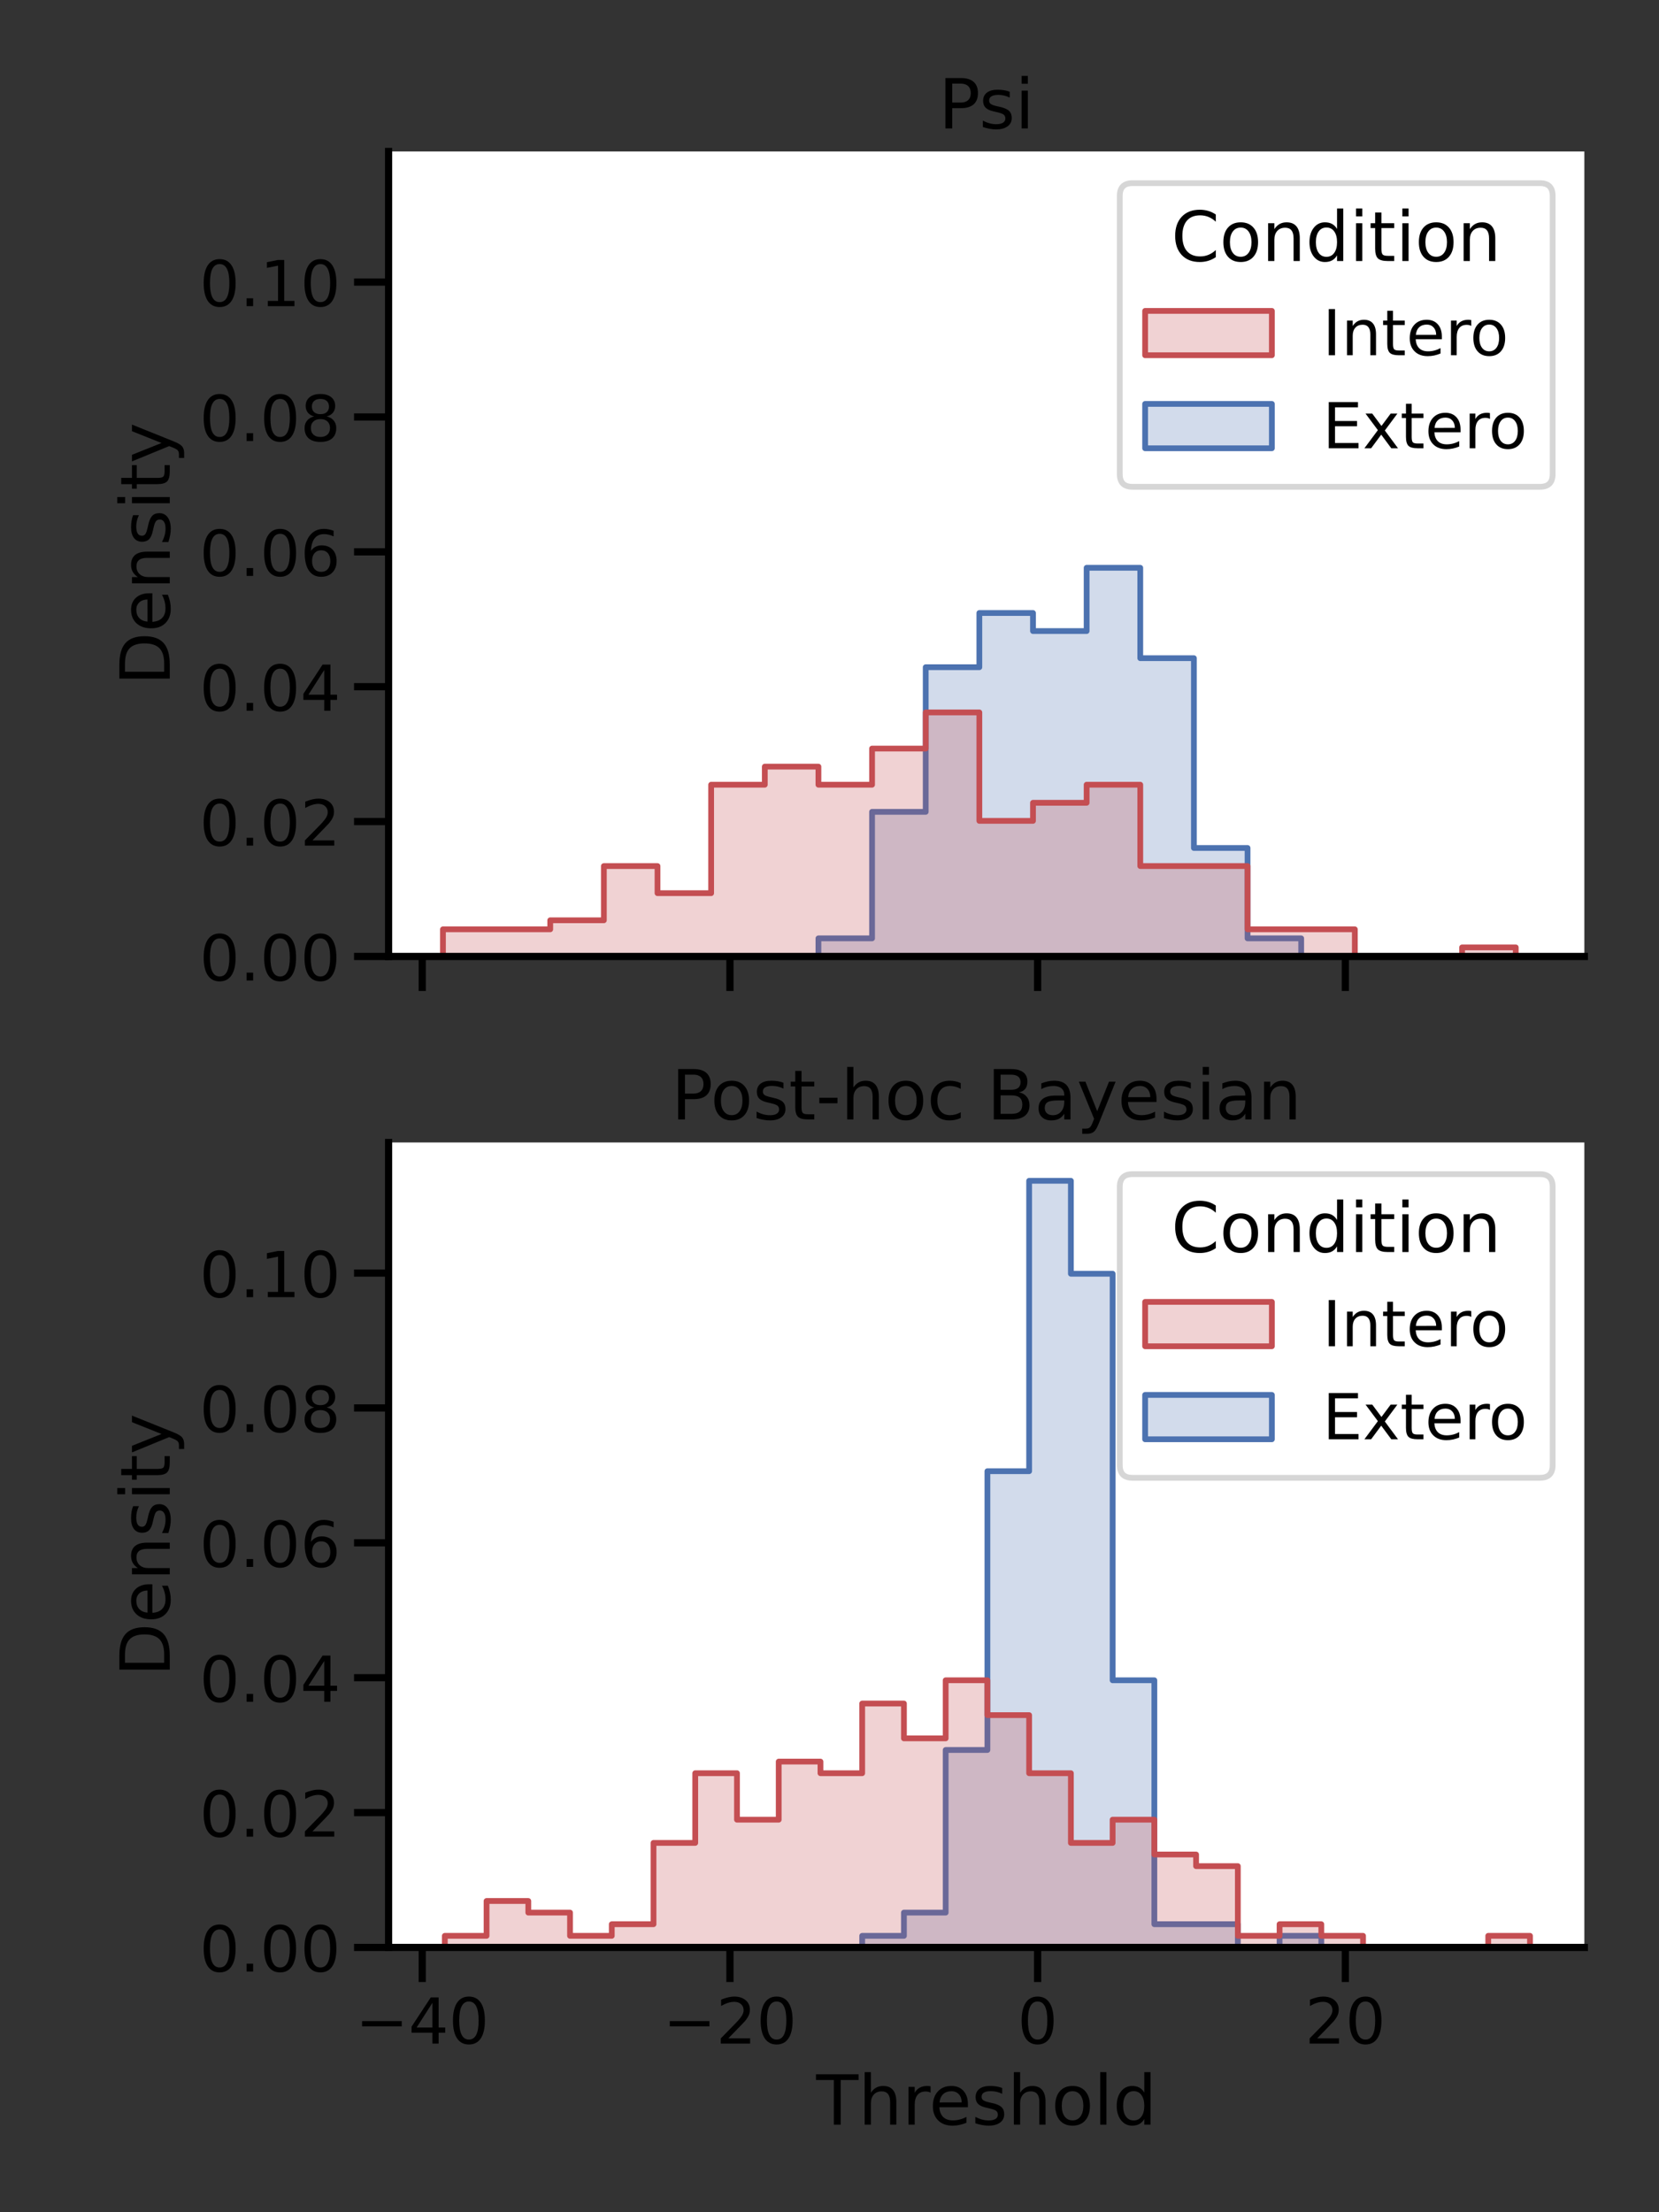 <?xml version="1.0" encoding="utf-8" standalone="no"?>
<!DOCTYPE svg PUBLIC "-//W3C//DTD SVG 1.1//EN"
  "http://www.w3.org/Graphics/SVG/1.1/DTD/svg11.dtd">
<!-- Created with matplotlib (https://matplotlib.org/) -->
<svg height="576pt" version="1.1" viewBox="0 0 432 576" width="432pt" xmlns="http://www.w3.org/2000/svg" xmlns:xlink="http://www.w3.org/1999/xlink">
 <rect x="0" y="0" width="432" height="576" fill="#333333" stroke="none"/>
 <defs>
  <style type="text/css">*{stroke-linecap:butt;stroke-linejoin:round;}</style>
 </defs>
 <g id="figure_1">
  <g id="patch_1">
   <path d="M 0 576 
L 432 576 
L 432 0 
L 0 0 
z
" style="fill:none;"/>
  </g>
  <g id="axes_1">
   <g id="patch_2">
    <path d="M 101.19 249.03 
L 412.56 249.03 
L 412.56 39.44 
L 101.19 39.44 
z
" style="fill:#ffffff;"/>
   </g>
   <g id="PolyCollection_1">
    <defs>
     <path d="M 115.343 -326.97 
L 115.343 -326.97 
L 129.311 -326.97 
L 129.311 -326.97 
L 143.279 -326.97 
L 143.279 -326.97 
L 157.246 -326.97 
L 157.246 -326.97 
L 171.214 -326.97 
L 171.214 -326.97 
L 185.182 -326.97 
L 185.182 -326.97 
L 199.15 -326.97 
L 199.15 -326.97 
L 213.117 -326.97 
L 213.117 -326.97 
L 227.085 -326.97 
L 227.085 -326.97 
L 241.053 -326.97 
L 241.053 -326.97 
L 255.021 -326.97 
L 255.021 -326.97 
L 268.988 -326.97 
L 268.988 -326.97 
L 282.956 -326.97 
L 282.956 -326.97 
L 296.924 -326.97 
L 296.924 -326.97 
L 310.891 -326.97 
L 310.891 -326.97 
L 324.859 -326.97 
L 324.859 -326.97 
L 338.827 -326.97 
L 338.827 -326.97 
L 352.795 -326.97 
L 352.795 -326.97 
L 366.762 -326.97 
L 366.762 -326.97 
L 380.73 -326.97 
L 380.73 -326.97 
L 394.698 -326.97 
L 394.698 -326.97 
L 394.698 -326.97 
L 394.698 -326.97 
L 394.698 -326.97 
L 380.73 -326.97 
L 380.73 -326.97 
L 366.762 -326.97 
L 366.762 -326.97 
L 352.795 -326.97 
L 352.795 -326.97 
L 338.827 -326.97 
L 338.827 -331.677 
L 324.859 -331.677 
L 324.859 -355.209 
L 310.891 -355.209 
L 310.891 -404.628 
L 296.924 -404.628 
L 296.924 -428.161 
L 282.956 -428.161 
L 282.956 -411.688 
L 268.988 -411.688 
L 268.988 -416.395 
L 255.021 -416.395 
L 255.021 -402.275 
L 241.053 -402.275 
L 241.053 -364.622 
L 227.085 -364.622 
L 227.085 -331.677 
L 213.117 -331.677 
L 213.117 -326.97 
L 199.15 -326.97 
L 199.15 -326.97 
L 185.182 -326.97 
L 185.182 -326.97 
L 171.214 -326.97 
L 171.214 -326.97 
L 157.246 -326.97 
L 157.246 -326.97 
L 143.279 -326.97 
L 143.279 -326.97 
L 129.311 -326.97 
L 129.311 -326.97 
L 115.343 -326.97 
z
" id="me8d56aa544" style="stroke:#4c72b0;stroke-width:1.5;"/>
    </defs>
    <g clip-path="url(#pb1432c3cb6)">
     <use style="fill:#4c72b0;fill-opacity:0.25;stroke:#4c72b0;stroke-width:1.5;" x="0" xlink:href="#me8d56aa544" y="576"/>
    </g>
   </g>
   <g id="PolyCollection_2">
    <defs>
     <path d="M 115.343 -334.03 
L 115.343 -326.97 
L 129.311 -326.97 
L 129.311 -326.97 
L 143.279 -326.97 
L 143.279 -326.97 
L 157.246 -326.97 
L 157.246 -326.97 
L 171.214 -326.97 
L 171.214 -326.97 
L 185.182 -326.97 
L 185.182 -326.97 
L 199.15 -326.97 
L 199.15 -326.97 
L 213.117 -326.97 
L 213.117 -326.97 
L 227.085 -326.97 
L 227.085 -326.97 
L 241.053 -326.97 
L 241.053 -326.97 
L 255.021 -326.97 
L 255.021 -326.97 
L 268.988 -326.97 
L 268.988 -326.97 
L 282.956 -326.97 
L 282.956 -326.97 
L 296.924 -326.97 
L 296.924 -326.97 
L 310.891 -326.97 
L 310.891 -326.97 
L 324.859 -326.97 
L 324.859 -326.97 
L 338.827 -326.97 
L 338.827 -326.97 
L 352.795 -326.97 
L 352.795 -326.97 
L 366.762 -326.97 
L 366.762 -326.97 
L 380.73 -326.97 
L 380.73 -326.97 
L 394.698 -326.97 
L 394.698 -326.97 
L 394.698 -329.323 
L 394.698 -329.323 
L 394.698 -329.323 
L 380.73 -329.323 
L 380.73 -326.97 
L 366.762 -326.97 
L 366.762 -326.97 
L 352.795 -326.97 
L 352.795 -334.03 
L 338.827 -334.03 
L 338.827 -334.03 
L 324.859 -334.03 
L 324.859 -350.503 
L 310.891 -350.503 
L 310.891 -350.503 
L 296.924 -350.503 
L 296.924 -371.682 
L 282.956 -371.682 
L 282.956 -366.976 
L 268.988 -366.976 
L 268.988 -362.269 
L 255.021 -362.269 
L 255.021 -390.509 
L 241.053 -390.509 
L 241.053 -381.095 
L 227.085 -381.095 
L 227.085 -371.682 
L 213.117 -371.682 
L 213.117 -376.389 
L 199.15 -376.389 
L 199.15 -371.682 
L 185.182 -371.682 
L 185.182 -343.443 
L 171.214 -343.443 
L 171.214 -350.503 
L 157.246 -350.503 
L 157.246 -336.383 
L 143.279 -336.383 
L 143.279 -334.03 
L 129.311 -334.03 
L 129.311 -334.03 
L 115.343 -334.03 
z
" id="m1fe963753d" style="stroke:#c44e52;stroke-width:1.5;"/>
    </defs>
    <g clip-path="url(#pb1432c3cb6)">
     <use style="fill:#c44e52;fill-opacity:0.25;stroke:#c44e52;stroke-width:1.5;" x="0" xlink:href="#m1fe963753d" y="576"/>
    </g>
   </g>
   <g id="matplotlib.axis_1">
    <g id="xtick_1">
     <g id="line2d_1">
      <defs>
       <path d="M 0 0 
L 0 9 
" id="m1bba453908" style="stroke:#000000;stroke-width:1.875;"/>
      </defs>
      <g>
       <use style="stroke:#000000;stroke-width:1.875;" x="109.949" xlink:href="#m1bba453908" y="249.03"/>
      </g>
     </g>
    </g>
    <g id="xtick_2">
     <g id="line2d_2">
      <g>
       <use style="stroke:#000000;stroke-width:1.875;" x="190.073" xlink:href="#m1bba453908" y="249.03"/>
      </g>
     </g>
    </g>
    <g id="xtick_3">
     <g id="line2d_3">
      <g>
       <use style="stroke:#000000;stroke-width:1.875;" x="270.197" xlink:href="#m1bba453908" y="249.03"/>
      </g>
     </g>
    </g>
    <g id="xtick_4">
     <g id="line2d_4">
      <g>
       <use style="stroke:#000000;stroke-width:1.875;" x="350.321" xlink:href="#m1bba453908" y="249.03"/>
      </g>
     </g>
    </g>
   </g>
   <g id="matplotlib.axis_2">
    <g id="ytick_1">
     <g id="line2d_5">
      <defs>
       <path d="M 0 0 
L -9 0 
" id="mc70d5d96e9" style="stroke:#000000;stroke-width:1.875;"/>
      </defs>
      <g>
       <use style="stroke:#000000;stroke-width:1.875;" x="101.19" xlink:href="#mc70d5d96e9" y="249.03"/>
      </g>
     </g>
     <g id="text_1">
      <!-- 0.00 -->
      <g transform="translate(51.952 255.299)scale(0.165 -0.165)">
       <defs>
        <path d="M 31.781 66.406 
Q 24.172 66.406 20.328 58.906 
Q 16.5 51.422 16.5 36.375 
Q 16.5 21.391 20.328 13.891 
Q 24.172 6.391 31.781 6.391 
Q 39.453 6.391 43.281 13.891 
Q 47.125 21.391 47.125 36.375 
Q 47.125 51.422 43.281 58.906 
Q 39.453 66.406 31.781 66.406 
z
M 31.781 74.219 
Q 44.047 74.219 50.516 64.516 
Q 56.984 54.828 56.984 36.375 
Q 56.984 17.969 50.516 8.266 
Q 44.047 -1.422 31.781 -1.422 
Q 19.531 -1.422 13.062 8.266 
Q 6.594 17.969 6.594 36.375 
Q 6.594 54.828 13.062 64.516 
Q 19.531 74.219 31.781 74.219 
z
" id="DejaVuSans-48"/>
        <path d="M 10.688 12.406 
L 21 12.406 
L 21 0 
L 10.688 0 
z
" id="DejaVuSans-46"/>
       </defs>
       <use xlink:href="#DejaVuSans-48"/>
       <use x="63.623" xlink:href="#DejaVuSans-46"/>
       <use x="95.41" xlink:href="#DejaVuSans-48"/>
       <use x="159.033" xlink:href="#DejaVuSans-48"/>
      </g>
     </g>
    </g>
    <g id="ytick_2">
     <g id="line2d_6">
      <g>
       <use style="stroke:#000000;stroke-width:1.875;" x="101.19" xlink:href="#mc70d5d96e9" y="213.913"/>
      </g>
     </g>
     <g id="text_2">
      <!-- 0.02 -->
      <g transform="translate(51.952 220.182)scale(0.165 -0.165)">
       <defs>
        <path d="M 19.188 8.297 
L 53.609 8.297 
L 53.609 0 
L 7.328 0 
L 7.328 8.297 
Q 12.938 14.109 22.625 23.891 
Q 32.328 33.688 34.812 36.531 
Q 39.547 41.844 41.422 45.531 
Q 43.312 49.219 43.312 52.781 
Q 43.312 58.594 39.234 62.25 
Q 35.156 65.922 28.609 65.922 
Q 23.969 65.922 18.812 64.312 
Q 13.672 62.703 7.812 59.422 
L 7.812 69.391 
Q 13.766 71.781 18.938 73 
Q 24.125 74.219 28.422 74.219 
Q 39.75 74.219 46.484 68.547 
Q 53.219 62.891 53.219 53.422 
Q 53.219 48.922 51.531 44.891 
Q 49.859 40.875 45.406 35.406 
Q 44.188 33.984 37.641 27.219 
Q 31.109 20.453 19.188 8.297 
z
" id="DejaVuSans-50"/>
       </defs>
       <use xlink:href="#DejaVuSans-48"/>
       <use x="63.623" xlink:href="#DejaVuSans-46"/>
       <use x="95.41" xlink:href="#DejaVuSans-48"/>
       <use x="159.033" xlink:href="#DejaVuSans-50"/>
      </g>
     </g>
    </g>
    <g id="ytick_3">
     <g id="line2d_7">
      <g>
       <use style="stroke:#000000;stroke-width:1.875;" x="101.19" xlink:href="#mc70d5d96e9" y="178.797"/>
      </g>
     </g>
     <g id="text_3">
      <!-- 0.04 -->
      <g transform="translate(51.952 185.066)scale(0.165 -0.165)">
       <defs>
        <path d="M 37.797 64.312 
L 12.891 25.391 
L 37.797 25.391 
z
M 35.203 72.906 
L 47.609 72.906 
L 47.609 25.391 
L 58.016 25.391 
L 58.016 17.188 
L 47.609 17.188 
L 47.609 0 
L 37.797 0 
L 37.797 17.188 
L 4.891 17.188 
L 4.891 26.703 
z
" id="DejaVuSans-52"/>
       </defs>
       <use xlink:href="#DejaVuSans-48"/>
       <use x="63.623" xlink:href="#DejaVuSans-46"/>
       <use x="95.41" xlink:href="#DejaVuSans-48"/>
       <use x="159.033" xlink:href="#DejaVuSans-52"/>
      </g>
     </g>
    </g>
    <g id="ytick_4">
     <g id="line2d_8">
      <g>
       <use style="stroke:#000000;stroke-width:1.875;" x="101.19" xlink:href="#mc70d5d96e9" y="143.68"/>
      </g>
     </g>
     <g id="text_4">
      <!-- 0.06 -->
      <g transform="translate(51.952 149.949)scale(0.165 -0.165)">
       <defs>
        <path d="M 33.016 40.375 
Q 26.375 40.375 22.484 35.828 
Q 18.609 31.297 18.609 23.391 
Q 18.609 15.531 22.484 10.953 
Q 26.375 6.391 33.016 6.391 
Q 39.656 6.391 43.531 10.953 
Q 47.406 15.531 47.406 23.391 
Q 47.406 31.297 43.531 35.828 
Q 39.656 40.375 33.016 40.375 
z
M 52.594 71.297 
L 52.594 62.312 
Q 48.875 64.062 45.094 64.984 
Q 41.312 65.922 37.594 65.922 
Q 27.828 65.922 22.672 59.328 
Q 17.531 52.734 16.797 39.406 
Q 19.672 43.656 24.016 45.922 
Q 28.375 48.188 33.594 48.188 
Q 44.578 48.188 50.953 41.516 
Q 57.328 34.859 57.328 23.391 
Q 57.328 12.156 50.688 5.359 
Q 44.047 -1.422 33.016 -1.422 
Q 20.359 -1.422 13.672 8.266 
Q 6.984 17.969 6.984 36.375 
Q 6.984 53.656 15.188 63.938 
Q 23.391 74.219 37.203 74.219 
Q 40.922 74.219 44.703 73.484 
Q 48.484 72.75 52.594 71.297 
z
" id="DejaVuSans-54"/>
       </defs>
       <use xlink:href="#DejaVuSans-48"/>
       <use x="63.623" xlink:href="#DejaVuSans-46"/>
       <use x="95.41" xlink:href="#DejaVuSans-48"/>
       <use x="159.033" xlink:href="#DejaVuSans-54"/>
      </g>
     </g>
    </g>
    <g id="ytick_5">
     <g id="line2d_9">
      <g>
       <use style="stroke:#000000;stroke-width:1.875;" x="101.19" xlink:href="#mc70d5d96e9" y="108.564"/>
      </g>
     </g>
     <g id="text_5">
      <!-- 0.08 -->
      <g transform="translate(51.952 114.832)scale(0.165 -0.165)">
       <defs>
        <path d="M 31.781 34.625 
Q 24.75 34.625 20.719 30.859 
Q 16.703 27.094 16.703 20.516 
Q 16.703 13.922 20.719 10.156 
Q 24.75 6.391 31.781 6.391 
Q 38.812 6.391 42.859 10.172 
Q 46.922 13.969 46.922 20.516 
Q 46.922 27.094 42.891 30.859 
Q 38.875 34.625 31.781 34.625 
z
M 21.922 38.812 
Q 15.578 40.375 12.031 44.719 
Q 8.5 49.078 8.5 55.328 
Q 8.5 64.062 14.719 69.141 
Q 20.953 74.219 31.781 74.219 
Q 42.672 74.219 48.875 69.141 
Q 55.078 64.062 55.078 55.328 
Q 55.078 49.078 51.531 44.719 
Q 48 40.375 41.703 38.812 
Q 48.828 37.156 52.797 32.312 
Q 56.781 27.484 56.781 20.516 
Q 56.781 9.906 50.312 4.234 
Q 43.844 -1.422 31.781 -1.422 
Q 19.734 -1.422 13.25 4.234 
Q 6.781 9.906 6.781 20.516 
Q 6.781 27.484 10.781 32.312 
Q 14.797 37.156 21.922 38.812 
z
M 18.312 54.391 
Q 18.312 48.734 21.844 45.562 
Q 25.391 42.391 31.781 42.391 
Q 38.141 42.391 41.719 45.562 
Q 45.312 48.734 45.312 54.391 
Q 45.312 60.062 41.719 63.234 
Q 38.141 66.406 31.781 66.406 
Q 25.391 66.406 21.844 63.234 
Q 18.312 60.062 18.312 54.391 
z
" id="DejaVuSans-56"/>
       </defs>
       <use xlink:href="#DejaVuSans-48"/>
       <use x="63.623" xlink:href="#DejaVuSans-46"/>
       <use x="95.41" xlink:href="#DejaVuSans-48"/>
       <use x="159.033" xlink:href="#DejaVuSans-56"/>
      </g>
     </g>
    </g>
    <g id="ytick_6">
     <g id="line2d_10">
      <g>
       <use style="stroke:#000000;stroke-width:1.875;" x="101.19" xlink:href="#mc70d5d96e9" y="73.447"/>
      </g>
     </g>
     <g id="text_6">
      <!-- 0.10 -->
      <g transform="translate(51.952 79.716)scale(0.165 -0.165)">
       <defs>
        <path d="M 12.406 8.297 
L 28.516 8.297 
L 28.516 63.922 
L 10.984 60.406 
L 10.984 69.391 
L 28.422 72.906 
L 38.281 72.906 
L 38.281 8.297 
L 54.391 8.297 
L 54.391 0 
L 12.406 0 
z
" id="DejaVuSans-49"/>
       </defs>
       <use xlink:href="#DejaVuSans-48"/>
       <use x="63.623" xlink:href="#DejaVuSans-46"/>
       <use x="95.41" xlink:href="#DejaVuSans-49"/>
       <use x="159.033" xlink:href="#DejaVuSans-48"/>
      </g>
     </g>
    </g>
    <g id="text_7">
     <!-- Density -->
     <g transform="translate(44.208 178.45)rotate(-90)scale(0.18 -0.18)">
      <defs>
       <path d="M 19.672 64.797 
L 19.672 8.109 
L 31.594 8.109 
Q 46.688 8.109 53.688 14.938 
Q 60.688 21.781 60.688 36.531 
Q 60.688 51.172 53.688 57.984 
Q 46.688 64.797 31.594 64.797 
z
M 9.812 72.906 
L 30.078 72.906 
Q 51.266 72.906 61.172 64.094 
Q 71.094 55.281 71.094 36.531 
Q 71.094 17.672 61.125 8.828 
Q 51.172 0 30.078 0 
L 9.812 0 
z
" id="DejaVuSans-68"/>
       <path d="M 56.203 29.594 
L 56.203 25.203 
L 14.891 25.203 
Q 15.484 15.922 20.484 11.062 
Q 25.484 6.203 34.422 6.203 
Q 39.594 6.203 44.453 7.469 
Q 49.312 8.734 54.109 11.281 
L 54.109 2.781 
Q 49.266 0.734 44.188 -0.344 
Q 39.109 -1.422 33.891 -1.422 
Q 20.797 -1.422 13.156 6.188 
Q 5.516 13.812 5.516 26.812 
Q 5.516 40.234 12.766 48.109 
Q 20.016 56 32.328 56 
Q 43.359 56 49.781 48.891 
Q 56.203 41.797 56.203 29.594 
z
M 47.219 32.234 
Q 47.125 39.594 43.094 43.984 
Q 39.062 48.391 32.422 48.391 
Q 24.906 48.391 20.391 44.141 
Q 15.875 39.891 15.188 32.172 
z
" id="DejaVuSans-101"/>
       <path d="M 54.891 33.016 
L 54.891 0 
L 45.906 0 
L 45.906 32.719 
Q 45.906 40.484 42.875 44.328 
Q 39.844 48.188 33.797 48.188 
Q 26.516 48.188 22.312 43.547 
Q 18.109 38.922 18.109 30.906 
L 18.109 0 
L 9.078 0 
L 9.078 54.688 
L 18.109 54.688 
L 18.109 46.188 
Q 21.344 51.125 25.703 53.562 
Q 30.078 56 35.797 56 
Q 45.219 56 50.047 50.172 
Q 54.891 44.344 54.891 33.016 
z
" id="DejaVuSans-110"/>
       <path d="M 44.281 53.078 
L 44.281 44.578 
Q 40.484 46.531 36.375 47.5 
Q 32.281 48.484 27.875 48.484 
Q 21.188 48.484 17.844 46.438 
Q 14.5 44.391 14.5 40.281 
Q 14.5 37.156 16.891 35.375 
Q 19.281 33.594 26.516 31.984 
L 29.594 31.297 
Q 39.156 29.25 43.188 25.516 
Q 47.219 21.781 47.219 15.094 
Q 47.219 7.469 41.188 3.016 
Q 35.156 -1.422 24.609 -1.422 
Q 20.219 -1.422 15.453 -0.562 
Q 10.688 0.297 5.422 2 
L 5.422 11.281 
Q 10.406 8.688 15.234 7.391 
Q 20.062 6.109 24.812 6.109 
Q 31.156 6.109 34.562 8.281 
Q 37.984 10.453 37.984 14.406 
Q 37.984 18.062 35.516 20.016 
Q 33.062 21.969 24.703 23.781 
L 21.578 24.516 
Q 13.234 26.266 9.516 29.906 
Q 5.812 33.547 5.812 39.891 
Q 5.812 47.609 11.281 51.797 
Q 16.75 56 26.812 56 
Q 31.781 56 36.172 55.266 
Q 40.578 54.547 44.281 53.078 
z
" id="DejaVuSans-115"/>
       <path d="M 9.422 54.688 
L 18.406 54.688 
L 18.406 0 
L 9.422 0 
z
M 9.422 75.984 
L 18.406 75.984 
L 18.406 64.594 
L 9.422 64.594 
z
" id="DejaVuSans-105"/>
       <path d="M 18.312 70.219 
L 18.312 54.688 
L 36.812 54.688 
L 36.812 47.703 
L 18.312 47.703 
L 18.312 18.016 
Q 18.312 11.328 20.141 9.422 
Q 21.969 7.516 27.594 7.516 
L 36.812 7.516 
L 36.812 0 
L 27.594 0 
Q 17.188 0 13.234 3.875 
Q 9.281 7.766 9.281 18.016 
L 9.281 47.703 
L 2.688 47.703 
L 2.688 54.688 
L 9.281 54.688 
L 9.281 70.219 
z
" id="DejaVuSans-116"/>
       <path d="M 32.172 -5.078 
Q 28.375 -14.844 24.75 -17.812 
Q 21.141 -20.797 15.094 -20.797 
L 7.906 -20.797 
L 7.906 -13.281 
L 13.188 -13.281 
Q 16.891 -13.281 18.938 -11.516 
Q 21 -9.766 23.484 -3.219 
L 25.094 0.875 
L 2.984 54.688 
L 12.5 54.688 
L 29.594 11.922 
L 46.688 54.688 
L 56.203 54.688 
z
" id="DejaVuSans-121"/>
      </defs>
      <use xlink:href="#DejaVuSans-68"/>
      <use x="77.002" xlink:href="#DejaVuSans-101"/>
      <use x="138.525" xlink:href="#DejaVuSans-110"/>
      <use x="201.904" xlink:href="#DejaVuSans-115"/>
      <use x="254.004" xlink:href="#DejaVuSans-105"/>
      <use x="281.787" xlink:href="#DejaVuSans-116"/>
      <use x="320.996" xlink:href="#DejaVuSans-121"/>
     </g>
    </g>
   </g>
   <g id="patch_3">
    <path d="M 101.19 249.03 
L 101.19 39.44 
" style="fill:none;stroke:#000000;stroke-linecap:square;stroke-linejoin:miter;stroke-width:1.875;"/>
   </g>
   <g id="patch_4">
    <path d="M 101.19 249.03 
L 412.56 249.03 
" style="fill:none;stroke:#000000;stroke-linecap:square;stroke-linejoin:miter;stroke-width:1.875;"/>
   </g>
   <g id="text_8">
    <!-- Psi -->
    <g transform="translate(244.417 33.44)scale(0.18 -0.18)">
     <defs>
      <path d="M 19.672 64.797 
L 19.672 37.406 
L 32.078 37.406 
Q 38.969 37.406 42.719 40.969 
Q 46.484 44.531 46.484 51.125 
Q 46.484 57.672 42.719 61.234 
Q 38.969 64.797 32.078 64.797 
z
M 9.812 72.906 
L 32.078 72.906 
Q 44.344 72.906 50.609 67.359 
Q 56.891 61.812 56.891 51.125 
Q 56.891 40.328 50.609 34.812 
Q 44.344 29.297 32.078 29.297 
L 19.672 29.297 
L 19.672 0 
L 9.812 0 
z
" id="DejaVuSans-80"/>
     </defs>
     <use xlink:href="#DejaVuSans-80"/>
     <use x="58.553" xlink:href="#DejaVuSans-115"/>
     <use x="110.652" xlink:href="#DejaVuSans-105"/>
    </g>
   </g>
   <g id="legend_1">
    <g id="patch_5">
     <path d="M 294.889 126.748 
L 401.01 126.748 
Q 404.31 126.748 404.31 123.448 
L 404.31 50.99 
Q 404.31 47.69 401.01 47.69 
L 294.889 47.69 
Q 291.589 47.69 291.589 50.99 
L 291.589 123.448 
Q 291.589 126.748 294.889 126.748 
z
" style="fill:#ffffff;opacity:0.8;stroke:#cccccc;stroke-linejoin:miter;stroke-width:1.5;"/>
    </g>
    <g id="text_9">
     <!-- Condition -->
     <g transform="translate(305.001 67.967)scale(0.18 -0.18)">
      <defs>
       <path d="M 64.406 67.281 
L 64.406 56.891 
Q 59.422 61.531 53.781 63.812 
Q 48.141 66.109 41.797 66.109 
Q 29.297 66.109 22.656 58.469 
Q 16.016 50.828 16.016 36.375 
Q 16.016 21.969 22.656 14.328 
Q 29.297 6.688 41.797 6.688 
Q 48.141 6.688 53.781 8.984 
Q 59.422 11.281 64.406 15.922 
L 64.406 5.609 
Q 59.234 2.094 53.438 0.328 
Q 47.656 -1.422 41.219 -1.422 
Q 24.656 -1.422 15.125 8.703 
Q 5.609 18.844 5.609 36.375 
Q 5.609 53.953 15.125 64.078 
Q 24.656 74.219 41.219 74.219 
Q 47.75 74.219 53.531 72.484 
Q 59.328 70.75 64.406 67.281 
z
" id="DejaVuSans-67"/>
       <path d="M 30.609 48.391 
Q 23.391 48.391 19.188 42.75 
Q 14.984 37.109 14.984 27.297 
Q 14.984 17.484 19.156 11.844 
Q 23.344 6.203 30.609 6.203 
Q 37.797 6.203 41.984 11.859 
Q 46.188 17.531 46.188 27.297 
Q 46.188 37.016 41.984 42.703 
Q 37.797 48.391 30.609 48.391 
z
M 30.609 56 
Q 42.328 56 49.016 48.375 
Q 55.719 40.766 55.719 27.297 
Q 55.719 13.875 49.016 6.219 
Q 42.328 -1.422 30.609 -1.422 
Q 18.844 -1.422 12.172 6.219 
Q 5.516 13.875 5.516 27.297 
Q 5.516 40.766 12.172 48.375 
Q 18.844 56 30.609 56 
z
" id="DejaVuSans-111"/>
       <path d="M 45.406 46.391 
L 45.406 75.984 
L 54.391 75.984 
L 54.391 0 
L 45.406 0 
L 45.406 8.203 
Q 42.578 3.328 38.25 0.953 
Q 33.938 -1.422 27.875 -1.422 
Q 17.969 -1.422 11.734 6.484 
Q 5.516 14.406 5.516 27.297 
Q 5.516 40.188 11.734 48.094 
Q 17.969 56 27.875 56 
Q 33.938 56 38.25 53.625 
Q 42.578 51.266 45.406 46.391 
z
M 14.797 27.297 
Q 14.797 17.391 18.875 11.75 
Q 22.953 6.109 30.078 6.109 
Q 37.203 6.109 41.297 11.75 
Q 45.406 17.391 45.406 27.297 
Q 45.406 37.203 41.297 42.844 
Q 37.203 48.484 30.078 48.484 
Q 22.953 48.484 18.875 42.844 
Q 14.797 37.203 14.797 27.297 
z
" id="DejaVuSans-100"/>
      </defs>
      <use xlink:href="#DejaVuSans-67"/>
      <use x="69.824" xlink:href="#DejaVuSans-111"/>
      <use x="131.006" xlink:href="#DejaVuSans-110"/>
      <use x="194.385" xlink:href="#DejaVuSans-100"/>
      <use x="257.861" xlink:href="#DejaVuSans-105"/>
      <use x="285.645" xlink:href="#DejaVuSans-116"/>
      <use x="324.854" xlink:href="#DejaVuSans-105"/>
      <use x="352.637" xlink:href="#DejaVuSans-111"/>
      <use x="413.818" xlink:href="#DejaVuSans-110"/>
     </g>
    </g>
    <g id="patch_6">
     <path d="M 298.189 92.498 
L 331.189 92.498 
L 331.189 80.948 
L 298.189 80.948 
z
" style="fill:#c44e52;fill-opacity:0.25;stroke:#c44e52;stroke-linejoin:miter;stroke-width:1.5;"/>
    </g>
    <g id="text_10">
     <!-- Intero -->
     <g transform="translate(344.389 92.498)scale(0.165 -0.165)">
      <defs>
       <path d="M 9.812 72.906 
L 19.672 72.906 
L 19.672 0 
L 9.812 0 
z
" id="DejaVuSans-73"/>
       <path d="M 41.109 46.297 
Q 39.594 47.172 37.812 47.578 
Q 36.031 48 33.891 48 
Q 26.266 48 22.188 43.047 
Q 18.109 38.094 18.109 28.812 
L 18.109 0 
L 9.078 0 
L 9.078 54.688 
L 18.109 54.688 
L 18.109 46.188 
Q 20.953 51.172 25.484 53.578 
Q 30.031 56 36.531 56 
Q 37.453 56 38.578 55.875 
Q 39.703 55.766 41.062 55.516 
z
" id="DejaVuSans-114"/>
      </defs>
      <use xlink:href="#DejaVuSans-73"/>
      <use x="29.492" xlink:href="#DejaVuSans-110"/>
      <use x="92.871" xlink:href="#DejaVuSans-116"/>
      <use x="132.08" xlink:href="#DejaVuSans-101"/>
      <use x="193.604" xlink:href="#DejaVuSans-114"/>
      <use x="232.467" xlink:href="#DejaVuSans-111"/>
     </g>
    </g>
    <g id="patch_7">
     <path d="M 298.189 116.717 
L 331.189 116.717 
L 331.189 105.167 
L 298.189 105.167 
z
" style="fill:#4c72b0;fill-opacity:0.25;stroke:#4c72b0;stroke-linejoin:miter;stroke-width:1.5;"/>
    </g>
    <g id="text_11">
     <!-- Extero -->
     <g transform="translate(344.389 116.717)scale(0.165 -0.165)">
      <defs>
       <path d="M 9.812 72.906 
L 55.906 72.906 
L 55.906 64.594 
L 19.672 64.594 
L 19.672 43.016 
L 54.391 43.016 
L 54.391 34.719 
L 19.672 34.719 
L 19.672 8.297 
L 56.781 8.297 
L 56.781 0 
L 9.812 0 
z
" id="DejaVuSans-69"/>
       <path d="M 54.891 54.688 
L 35.109 28.078 
L 55.906 0 
L 45.312 0 
L 29.391 21.484 
L 13.484 0 
L 2.875 0 
L 24.125 28.609 
L 4.688 54.688 
L 15.281 54.688 
L 29.781 35.203 
L 44.281 54.688 
z
" id="DejaVuSans-120"/>
      </defs>
      <use xlink:href="#DejaVuSans-69"/>
      <use x="63.184" xlink:href="#DejaVuSans-120"/>
      <use x="122.363" xlink:href="#DejaVuSans-116"/>
      <use x="161.572" xlink:href="#DejaVuSans-101"/>
      <use x="223.096" xlink:href="#DejaVuSans-114"/>
      <use x="261.959" xlink:href="#DejaVuSans-111"/>
     </g>
    </g>
   </g>
  </g>
  <g id="axes_2">
   <g id="patch_8">
    <path d="M 101.19 507.06 
L 412.56 507.06 
L 412.56 297.47 
L 101.19 297.47 
z
" style="fill:#ffffff;"/>
   </g>
   <g id="PolyCollection_3">
    <defs>
     <path d="M 115.831 -68.94 
L 115.831 -68.94 
L 126.699 -68.94 
L 126.699 -68.94 
L 137.567 -68.94 
L 137.567 -68.94 
L 148.435 -68.94 
L 148.435 -68.94 
L 159.304 -68.94 
L 159.304 -68.94 
L 170.172 -68.94 
L 170.172 -68.94 
L 181.04 -68.94 
L 181.04 -68.94 
L 191.909 -68.94 
L 191.909 -68.94 
L 202.777 -68.94 
L 202.777 -68.94 
L 213.645 -68.94 
L 213.645 -68.94 
L 224.514 -68.94 
L 224.514 -68.94 
L 235.382 -68.94 
L 235.382 -68.94 
L 246.25 -68.94 
L 246.25 -68.94 
L 257.119 -68.94 
L 257.119 -68.94 
L 267.987 -68.94 
L 267.987 -68.94 
L 278.855 -68.94 
L 278.855 -68.94 
L 289.724 -68.94 
L 289.724 -68.94 
L 300.592 -68.94 
L 300.592 -68.94 
L 311.46 -68.94 
L 311.46 -68.94 
L 322.329 -68.94 
L 322.329 -68.94 
L 333.197 -68.94 
L 333.197 -68.94 
L 344.065 -68.94 
L 344.065 -68.94 
L 354.934 -68.94 
L 354.934 -68.94 
L 365.802 -68.94 
L 365.802 -68.94 
L 376.67 -68.94 
L 376.67 -68.94 
L 387.538 -68.94 
L 387.538 -68.94 
L 398.407 -68.94 
L 398.407 -68.94 
L 398.407 -68.94 
L 398.407 -68.94 
L 398.407 -68.94 
L 387.538 -68.94 
L 387.538 -68.94 
L 376.67 -68.94 
L 376.67 -68.94 
L 365.802 -68.94 
L 365.802 -68.94 
L 354.934 -68.94 
L 354.934 -68.94 
L 344.065 -68.94 
L 344.065 -71.964 
L 333.197 -71.964 
L 333.197 -68.94 
L 322.329 -68.94 
L 322.329 -74.989 
L 311.46 -74.989 
L 311.46 -74.989 
L 300.592 -74.989 
L 300.592 -138.501 
L 289.724 -138.501 
L 289.724 -244.354 
L 278.855 -244.354 
L 278.855 -268.55 
L 267.987 -268.55 
L 267.987 -192.94 
L 257.119 -192.94 
L 257.119 -120.355 
L 246.25 -120.355 
L 246.25 -78.013 
L 235.382 -78.013 
L 235.382 -71.964 
L 224.514 -71.964 
L 224.514 -68.94 
L 213.645 -68.94 
L 213.645 -68.94 
L 202.777 -68.94 
L 202.777 -68.94 
L 191.909 -68.94 
L 191.909 -68.94 
L 181.04 -68.94 
L 181.04 -68.94 
L 170.172 -68.94 
L 170.172 -68.94 
L 159.304 -68.94 
L 159.304 -68.94 
L 148.435 -68.94 
L 148.435 -68.94 
L 137.567 -68.94 
L 137.567 -68.94 
L 126.699 -68.94 
L 126.699 -68.94 
L 115.831 -68.94 
z
" id="m86fe8264e4" style="stroke:#4c72b0;stroke-width:1.5;"/>
    </defs>
    <g clip-path="url(#peea4cd4b0b)">
     <use style="fill:#4c72b0;fill-opacity:0.25;stroke:#4c72b0;stroke-width:1.5;" x="0" xlink:href="#m86fe8264e4" y="576"/>
    </g>
   </g>
   <g id="PolyCollection_4">
    <defs>
     <path d="M 115.831 -71.964 
L 115.831 -68.94 
L 126.699 -68.94 
L 126.699 -68.94 
L 137.567 -68.94 
L 137.567 -68.94 
L 148.435 -68.94 
L 148.435 -68.94 
L 159.304 -68.94 
L 159.304 -68.94 
L 170.172 -68.94 
L 170.172 -68.94 
L 181.04 -68.94 
L 181.04 -68.94 
L 191.909 -68.94 
L 191.909 -68.94 
L 202.777 -68.94 
L 202.777 -68.94 
L 213.645 -68.94 
L 213.645 -68.94 
L 224.514 -68.94 
L 224.514 -68.94 
L 235.382 -68.94 
L 235.382 -68.94 
L 246.25 -68.94 
L 246.25 -68.94 
L 257.119 -68.94 
L 257.119 -68.94 
L 267.987 -68.94 
L 267.987 -68.94 
L 278.855 -68.94 
L 278.855 -68.94 
L 289.724 -68.94 
L 289.724 -68.94 
L 300.592 -68.94 
L 300.592 -68.94 
L 311.46 -68.94 
L 311.46 -68.94 
L 322.329 -68.94 
L 322.329 -68.94 
L 333.197 -68.94 
L 333.197 -68.94 
L 344.065 -68.94 
L 344.065 -68.94 
L 354.934 -68.94 
L 354.934 -68.94 
L 365.802 -68.94 
L 365.802 -68.94 
L 376.67 -68.94 
L 376.67 -68.94 
L 387.538 -68.94 
L 387.538 -68.94 
L 398.407 -68.94 
L 398.407 -68.94 
L 398.407 -71.964 
L 398.407 -71.964 
L 398.407 -71.964 
L 387.538 -71.964 
L 387.538 -68.94 
L 376.67 -68.94 
L 376.67 -68.94 
L 365.802 -68.94 
L 365.802 -68.94 
L 354.934 -68.94 
L 354.934 -71.964 
L 344.065 -71.964 
L 344.065 -74.989 
L 333.197 -74.989 
L 333.197 -71.964 
L 322.329 -71.964 
L 322.329 -90.111 
L 311.46 -90.111 
L 311.46 -93.135 
L 300.592 -93.135 
L 300.592 -102.208 
L 289.724 -102.208 
L 289.724 -96.159 
L 278.855 -96.159 
L 278.855 -114.306 
L 267.987 -114.306 
L 267.987 -129.428 
L 257.119 -129.428 
L 257.119 -138.501 
L 246.25 -138.501 
L 246.25 -123.379 
L 235.382 -123.379 
L 235.382 -132.452 
L 224.514 -132.452 
L 224.514 -114.306 
L 213.645 -114.306 
L 213.645 -117.33 
L 202.777 -117.33 
L 202.777 -102.208 
L 191.909 -102.208 
L 191.909 -114.306 
L 181.04 -114.306 
L 181.04 -96.159 
L 170.172 -96.159 
L 170.172 -74.989 
L 159.304 -74.989 
L 159.304 -71.964 
L 148.435 -71.964 
L 148.435 -78.013 
L 137.567 -78.013 
L 137.567 -81.038 
L 126.699 -81.038 
L 126.699 -71.964 
L 115.831 -71.964 
z
" id="mfde302efc9" style="stroke:#c44e52;stroke-width:1.5;"/>
    </defs>
    <g clip-path="url(#peea4cd4b0b)">
     <use style="fill:#c44e52;fill-opacity:0.25;stroke:#c44e52;stroke-width:1.5;" x="0" xlink:href="#mfde302efc9" y="576"/>
    </g>
   </g>
   <g id="matplotlib.axis_3">
    <g id="xtick_5">
     <g id="line2d_11">
      <g>
       <use style="stroke:#000000;stroke-width:1.875;" x="109.949" xlink:href="#m1bba453908" y="507.06"/>
      </g>
     </g>
     <g id="text_12">
      <!-- −40 -->
      <g transform="translate(92.538 532.097)scale(0.165 -0.165)">
       <defs>
        <path d="M 10.594 35.5 
L 73.188 35.5 
L 73.188 27.203 
L 10.594 27.203 
z
" id="DejaVuSans-8722"/>
       </defs>
       <use xlink:href="#DejaVuSans-8722"/>
       <use x="83.789" xlink:href="#DejaVuSans-52"/>
       <use x="147.412" xlink:href="#DejaVuSans-48"/>
      </g>
     </g>
    </g>
    <g id="xtick_6">
     <g id="line2d_12">
      <g>
       <use style="stroke:#000000;stroke-width:1.875;" x="190.073" xlink:href="#m1bba453908" y="507.06"/>
      </g>
     </g>
     <g id="text_13">
      <!-- −20 -->
      <g transform="translate(172.662 532.097)scale(0.165 -0.165)">
       <use xlink:href="#DejaVuSans-8722"/>
       <use x="83.789" xlink:href="#DejaVuSans-50"/>
       <use x="147.412" xlink:href="#DejaVuSans-48"/>
      </g>
     </g>
    </g>
    <g id="xtick_7">
     <g id="line2d_13">
      <g>
       <use style="stroke:#000000;stroke-width:1.875;" x="270.197" xlink:href="#m1bba453908" y="507.06"/>
      </g>
     </g>
     <g id="text_14">
      <!-- 0 -->
      <g transform="translate(264.948 532.097)scale(0.165 -0.165)">
       <use xlink:href="#DejaVuSans-48"/>
      </g>
     </g>
    </g>
    <g id="xtick_8">
     <g id="line2d_14">
      <g>
       <use style="stroke:#000000;stroke-width:1.875;" x="350.321" xlink:href="#m1bba453908" y="507.06"/>
      </g>
     </g>
     <g id="text_15">
      <!-- 20 -->
      <g transform="translate(339.822 532.097)scale(0.165 -0.165)">
       <use xlink:href="#DejaVuSans-50"/>
       <use x="63.623" xlink:href="#DejaVuSans-48"/>
      </g>
     </g>
    </g>
    <g id="text_16">
     <!-- Threshold -->
     <g transform="translate(212.526 553.206)scale(0.18 -0.18)">
      <defs>
       <path d="M -0.297 72.906 
L 61.375 72.906 
L 61.375 64.594 
L 35.5 64.594 
L 35.5 0 
L 25.594 0 
L 25.594 64.594 
L -0.297 64.594 
z
" id="DejaVuSans-84"/>
       <path d="M 54.891 33.016 
L 54.891 0 
L 45.906 0 
L 45.906 32.719 
Q 45.906 40.484 42.875 44.328 
Q 39.844 48.188 33.797 48.188 
Q 26.516 48.188 22.312 43.547 
Q 18.109 38.922 18.109 30.906 
L 18.109 0 
L 9.078 0 
L 9.078 75.984 
L 18.109 75.984 
L 18.109 46.188 
Q 21.344 51.125 25.703 53.562 
Q 30.078 56 35.797 56 
Q 45.219 56 50.047 50.172 
Q 54.891 44.344 54.891 33.016 
z
" id="DejaVuSans-104"/>
       <path d="M 9.422 75.984 
L 18.406 75.984 
L 18.406 0 
L 9.422 0 
z
" id="DejaVuSans-108"/>
      </defs>
      <use xlink:href="#DejaVuSans-84"/>
      <use x="61.084" xlink:href="#DejaVuSans-104"/>
      <use x="124.463" xlink:href="#DejaVuSans-114"/>
      <use x="163.326" xlink:href="#DejaVuSans-101"/>
      <use x="224.85" xlink:href="#DejaVuSans-115"/>
      <use x="276.949" xlink:href="#DejaVuSans-104"/>
      <use x="340.328" xlink:href="#DejaVuSans-111"/>
      <use x="401.51" xlink:href="#DejaVuSans-108"/>
      <use x="429.293" xlink:href="#DejaVuSans-100"/>
     </g>
    </g>
   </g>
   <g id="matplotlib.axis_4">
    <g id="ytick_7">
     <g id="line2d_15">
      <g>
       <use style="stroke:#000000;stroke-width:1.875;" x="101.19" xlink:href="#mc70d5d96e9" y="507.06"/>
      </g>
     </g>
     <g id="text_17">
      <!-- 0.00 -->
      <g transform="translate(51.952 513.329)scale(0.165 -0.165)">
       <use xlink:href="#DejaVuSans-48"/>
       <use x="63.623" xlink:href="#DejaVuSans-46"/>
       <use x="95.41" xlink:href="#DejaVuSans-48"/>
       <use x="159.033" xlink:href="#DejaVuSans-48"/>
      </g>
     </g>
    </g>
    <g id="ytick_8">
     <g id="line2d_16">
      <g>
       <use style="stroke:#000000;stroke-width:1.875;" x="101.19" xlink:href="#mc70d5d96e9" y="471.943"/>
      </g>
     </g>
     <g id="text_18">
      <!-- 0.02 -->
      <g transform="translate(51.952 478.212)scale(0.165 -0.165)">
       <use xlink:href="#DejaVuSans-48"/>
       <use x="63.623" xlink:href="#DejaVuSans-46"/>
       <use x="95.41" xlink:href="#DejaVuSans-48"/>
       <use x="159.033" xlink:href="#DejaVuSans-50"/>
      </g>
     </g>
    </g>
    <g id="ytick_9">
     <g id="line2d_17">
      <g>
       <use style="stroke:#000000;stroke-width:1.875;" x="101.19" xlink:href="#mc70d5d96e9" y="436.827"/>
      </g>
     </g>
     <g id="text_19">
      <!-- 0.04 -->
      <g transform="translate(51.952 443.096)scale(0.165 -0.165)">
       <use xlink:href="#DejaVuSans-48"/>
       <use x="63.623" xlink:href="#DejaVuSans-46"/>
       <use x="95.41" xlink:href="#DejaVuSans-48"/>
       <use x="159.033" xlink:href="#DejaVuSans-52"/>
      </g>
     </g>
    </g>
    <g id="ytick_10">
     <g id="line2d_18">
      <g>
       <use style="stroke:#000000;stroke-width:1.875;" x="101.19" xlink:href="#mc70d5d96e9" y="401.71"/>
      </g>
     </g>
     <g id="text_20">
      <!-- 0.06 -->
      <g transform="translate(51.952 407.979)scale(0.165 -0.165)">
       <use xlink:href="#DejaVuSans-48"/>
       <use x="63.623" xlink:href="#DejaVuSans-46"/>
       <use x="95.41" xlink:href="#DejaVuSans-48"/>
       <use x="159.033" xlink:href="#DejaVuSans-54"/>
      </g>
     </g>
    </g>
    <g id="ytick_11">
     <g id="line2d_19">
      <g>
       <use style="stroke:#000000;stroke-width:1.875;" x="101.19" xlink:href="#mc70d5d96e9" y="366.594"/>
      </g>
     </g>
     <g id="text_21">
      <!-- 0.08 -->
      <g transform="translate(51.952 372.862)scale(0.165 -0.165)">
       <use xlink:href="#DejaVuSans-48"/>
       <use x="63.623" xlink:href="#DejaVuSans-46"/>
       <use x="95.41" xlink:href="#DejaVuSans-48"/>
       <use x="159.033" xlink:href="#DejaVuSans-56"/>
      </g>
     </g>
    </g>
    <g id="ytick_12">
     <g id="line2d_20">
      <g>
       <use style="stroke:#000000;stroke-width:1.875;" x="101.19" xlink:href="#mc70d5d96e9" y="331.477"/>
      </g>
     </g>
     <g id="text_22">
      <!-- 0.10 -->
      <g transform="translate(51.952 337.746)scale(0.165 -0.165)">
       <use xlink:href="#DejaVuSans-48"/>
       <use x="63.623" xlink:href="#DejaVuSans-46"/>
       <use x="95.41" xlink:href="#DejaVuSans-49"/>
       <use x="159.033" xlink:href="#DejaVuSans-48"/>
      </g>
     </g>
    </g>
    <g id="text_23">
     <!-- Density -->
     <g transform="translate(44.208 436.48)rotate(-90)scale(0.18 -0.18)">
      <use xlink:href="#DejaVuSans-68"/>
      <use x="77.002" xlink:href="#DejaVuSans-101"/>
      <use x="138.525" xlink:href="#DejaVuSans-110"/>
      <use x="201.904" xlink:href="#DejaVuSans-115"/>
      <use x="254.004" xlink:href="#DejaVuSans-105"/>
      <use x="281.787" xlink:href="#DejaVuSans-116"/>
      <use x="320.996" xlink:href="#DejaVuSans-121"/>
     </g>
    </g>
   </g>
   <g id="patch_9">
    <path d="M 101.19 507.06 
L 101.19 297.47 
" style="fill:none;stroke:#000000;stroke-linecap:square;stroke-linejoin:miter;stroke-width:1.875;"/>
   </g>
   <g id="patch_10">
    <path d="M 101.19 507.06 
L 412.56 507.06 
" style="fill:none;stroke:#000000;stroke-linecap:square;stroke-linejoin:miter;stroke-width:1.875;"/>
   </g>
   <g id="text_24">
    <!-- Post-hoc Bayesian -->
    <g transform="translate(174.822 291.47)scale(0.18 -0.18)">
     <defs>
      <path d="M 4.891 31.391 
L 31.203 31.391 
L 31.203 23.391 
L 4.891 23.391 
z
" id="DejaVuSans-45"/>
      <path d="M 48.781 52.594 
L 48.781 44.188 
Q 44.969 46.297 41.141 47.344 
Q 37.312 48.391 33.406 48.391 
Q 24.656 48.391 19.812 42.844 
Q 14.984 37.312 14.984 27.297 
Q 14.984 17.281 19.812 11.734 
Q 24.656 6.203 33.406 6.203 
Q 37.312 6.203 41.141 7.25 
Q 44.969 8.297 48.781 10.406 
L 48.781 2.094 
Q 45.016 0.344 40.984 -0.531 
Q 36.969 -1.422 32.422 -1.422 
Q 20.062 -1.422 12.781 6.344 
Q 5.516 14.109 5.516 27.297 
Q 5.516 40.672 12.859 48.328 
Q 20.219 56 33.016 56 
Q 37.156 56 41.109 55.141 
Q 45.062 54.297 48.781 52.594 
z
" id="DejaVuSans-99"/>
      <path id="DejaVuSans-32"/>
      <path d="M 19.672 34.812 
L 19.672 8.109 
L 35.5 8.109 
Q 43.453 8.109 47.281 11.406 
Q 51.125 14.703 51.125 21.484 
Q 51.125 28.328 47.281 31.562 
Q 43.453 34.812 35.5 34.812 
z
M 19.672 64.797 
L 19.672 42.828 
L 34.281 42.828 
Q 41.5 42.828 45.031 45.531 
Q 48.578 48.25 48.578 53.812 
Q 48.578 59.328 45.031 62.062 
Q 41.5 64.797 34.281 64.797 
z
M 9.812 72.906 
L 35.016 72.906 
Q 46.297 72.906 52.391 68.219 
Q 58.5 63.531 58.5 54.891 
Q 58.5 48.188 55.375 44.234 
Q 52.25 40.281 46.188 39.312 
Q 53.469 37.75 57.5 32.781 
Q 61.531 27.828 61.531 20.406 
Q 61.531 10.641 54.891 5.312 
Q 48.25 0 35.984 0 
L 9.812 0 
z
" id="DejaVuSans-66"/>
      <path d="M 34.281 27.484 
Q 23.391 27.484 19.188 25 
Q 14.984 22.516 14.984 16.5 
Q 14.984 11.719 18.141 8.906 
Q 21.297 6.109 26.703 6.109 
Q 34.188 6.109 38.703 11.406 
Q 43.219 16.703 43.219 25.484 
L 43.219 27.484 
z
M 52.203 31.203 
L 52.203 0 
L 43.219 0 
L 43.219 8.297 
Q 40.141 3.328 35.547 0.953 
Q 30.953 -1.422 24.312 -1.422 
Q 15.922 -1.422 10.953 3.297 
Q 6 8.016 6 15.922 
Q 6 25.141 12.172 29.828 
Q 18.359 34.516 30.609 34.516 
L 43.219 34.516 
L 43.219 35.406 
Q 43.219 41.609 39.141 45 
Q 35.062 48.391 27.688 48.391 
Q 23 48.391 18.547 47.266 
Q 14.109 46.141 10.016 43.891 
L 10.016 52.203 
Q 14.938 54.109 19.578 55.047 
Q 24.219 56 28.609 56 
Q 40.484 56 46.344 49.844 
Q 52.203 43.703 52.203 31.203 
z
" id="DejaVuSans-97"/>
     </defs>
     <use xlink:href="#DejaVuSans-80"/>
     <use x="56.678" xlink:href="#DejaVuSans-111"/>
     <use x="117.859" xlink:href="#DejaVuSans-115"/>
     <use x="169.959" xlink:href="#DejaVuSans-116"/>
     <use x="209.168" xlink:href="#DejaVuSans-45"/>
     <use x="245.252" xlink:href="#DejaVuSans-104"/>
     <use x="308.631" xlink:href="#DejaVuSans-111"/>
     <use x="369.812" xlink:href="#DejaVuSans-99"/>
     <use x="424.793" xlink:href="#DejaVuSans-32"/>
     <use x="456.58" xlink:href="#DejaVuSans-66"/>
     <use x="525.184" xlink:href="#DejaVuSans-97"/>
     <use x="586.463" xlink:href="#DejaVuSans-121"/>
     <use x="645.643" xlink:href="#DejaVuSans-101"/>
     <use x="707.166" xlink:href="#DejaVuSans-115"/>
     <use x="759.266" xlink:href="#DejaVuSans-105"/>
     <use x="787.049" xlink:href="#DejaVuSans-97"/>
     <use x="848.328" xlink:href="#DejaVuSans-110"/>
    </g>
   </g>
   <g id="legend_2">
    <g id="patch_11">
     <path d="M 294.889 384.778 
L 401.01 384.778 
Q 404.31 384.778 404.31 381.478 
L 404.31 309.02 
Q 404.31 305.72 401.01 305.72 
L 294.889 305.72 
Q 291.589 305.72 291.589 309.02 
L 291.589 381.478 
Q 291.589 384.778 294.889 384.778 
z
" style="fill:#ffffff;opacity:0.8;stroke:#cccccc;stroke-linejoin:miter;stroke-width:1.5;"/>
    </g>
    <g id="text_25">
     <!-- Condition -->
     <g transform="translate(305.001 325.997)scale(0.18 -0.18)">
      <use xlink:href="#DejaVuSans-67"/>
      <use x="69.824" xlink:href="#DejaVuSans-111"/>
      <use x="131.006" xlink:href="#DejaVuSans-110"/>
      <use x="194.385" xlink:href="#DejaVuSans-100"/>
      <use x="257.861" xlink:href="#DejaVuSans-105"/>
      <use x="285.645" xlink:href="#DejaVuSans-116"/>
      <use x="324.854" xlink:href="#DejaVuSans-105"/>
      <use x="352.637" xlink:href="#DejaVuSans-111"/>
      <use x="413.818" xlink:href="#DejaVuSans-110"/>
     </g>
    </g>
    <g id="patch_12">
     <path d="M 298.189 350.528 
L 331.189 350.528 
L 331.189 338.978 
L 298.189 338.978 
z
" style="fill:#c44e52;fill-opacity:0.25;stroke:#c44e52;stroke-linejoin:miter;stroke-width:1.5;"/>
    </g>
    <g id="text_26">
     <!-- Intero -->
     <g transform="translate(344.389 350.528)scale(0.165 -0.165)">
      <use xlink:href="#DejaVuSans-73"/>
      <use x="29.492" xlink:href="#DejaVuSans-110"/>
      <use x="92.871" xlink:href="#DejaVuSans-116"/>
      <use x="132.08" xlink:href="#DejaVuSans-101"/>
      <use x="193.604" xlink:href="#DejaVuSans-114"/>
      <use x="232.467" xlink:href="#DejaVuSans-111"/>
     </g>
    </g>
    <g id="patch_13">
     <path d="M 298.189 374.747 
L 331.189 374.747 
L 331.189 363.197 
L 298.189 363.197 
z
" style="fill:#4c72b0;fill-opacity:0.25;stroke:#4c72b0;stroke-linejoin:miter;stroke-width:1.5;"/>
    </g>
    <g id="text_27">
     <!-- Extero -->
     <g transform="translate(344.389 374.747)scale(0.165 -0.165)">
      <use xlink:href="#DejaVuSans-69"/>
      <use x="63.184" xlink:href="#DejaVuSans-120"/>
      <use x="122.363" xlink:href="#DejaVuSans-116"/>
      <use x="161.572" xlink:href="#DejaVuSans-101"/>
      <use x="223.096" xlink:href="#DejaVuSans-114"/>
      <use x="261.959" xlink:href="#DejaVuSans-111"/>
     </g>
    </g>
   </g>
  </g>
 </g>
 <defs>
  <clipPath id="pb1432c3cb6">
   <rect height="209.59" width="311.37" x="101.19" y="39.44"/>
  </clipPath>
  <clipPath id="peea4cd4b0b">
   <rect height="209.59" width="311.37" x="101.19" y="297.47"/>
  </clipPath>
 </defs>
</svg>

